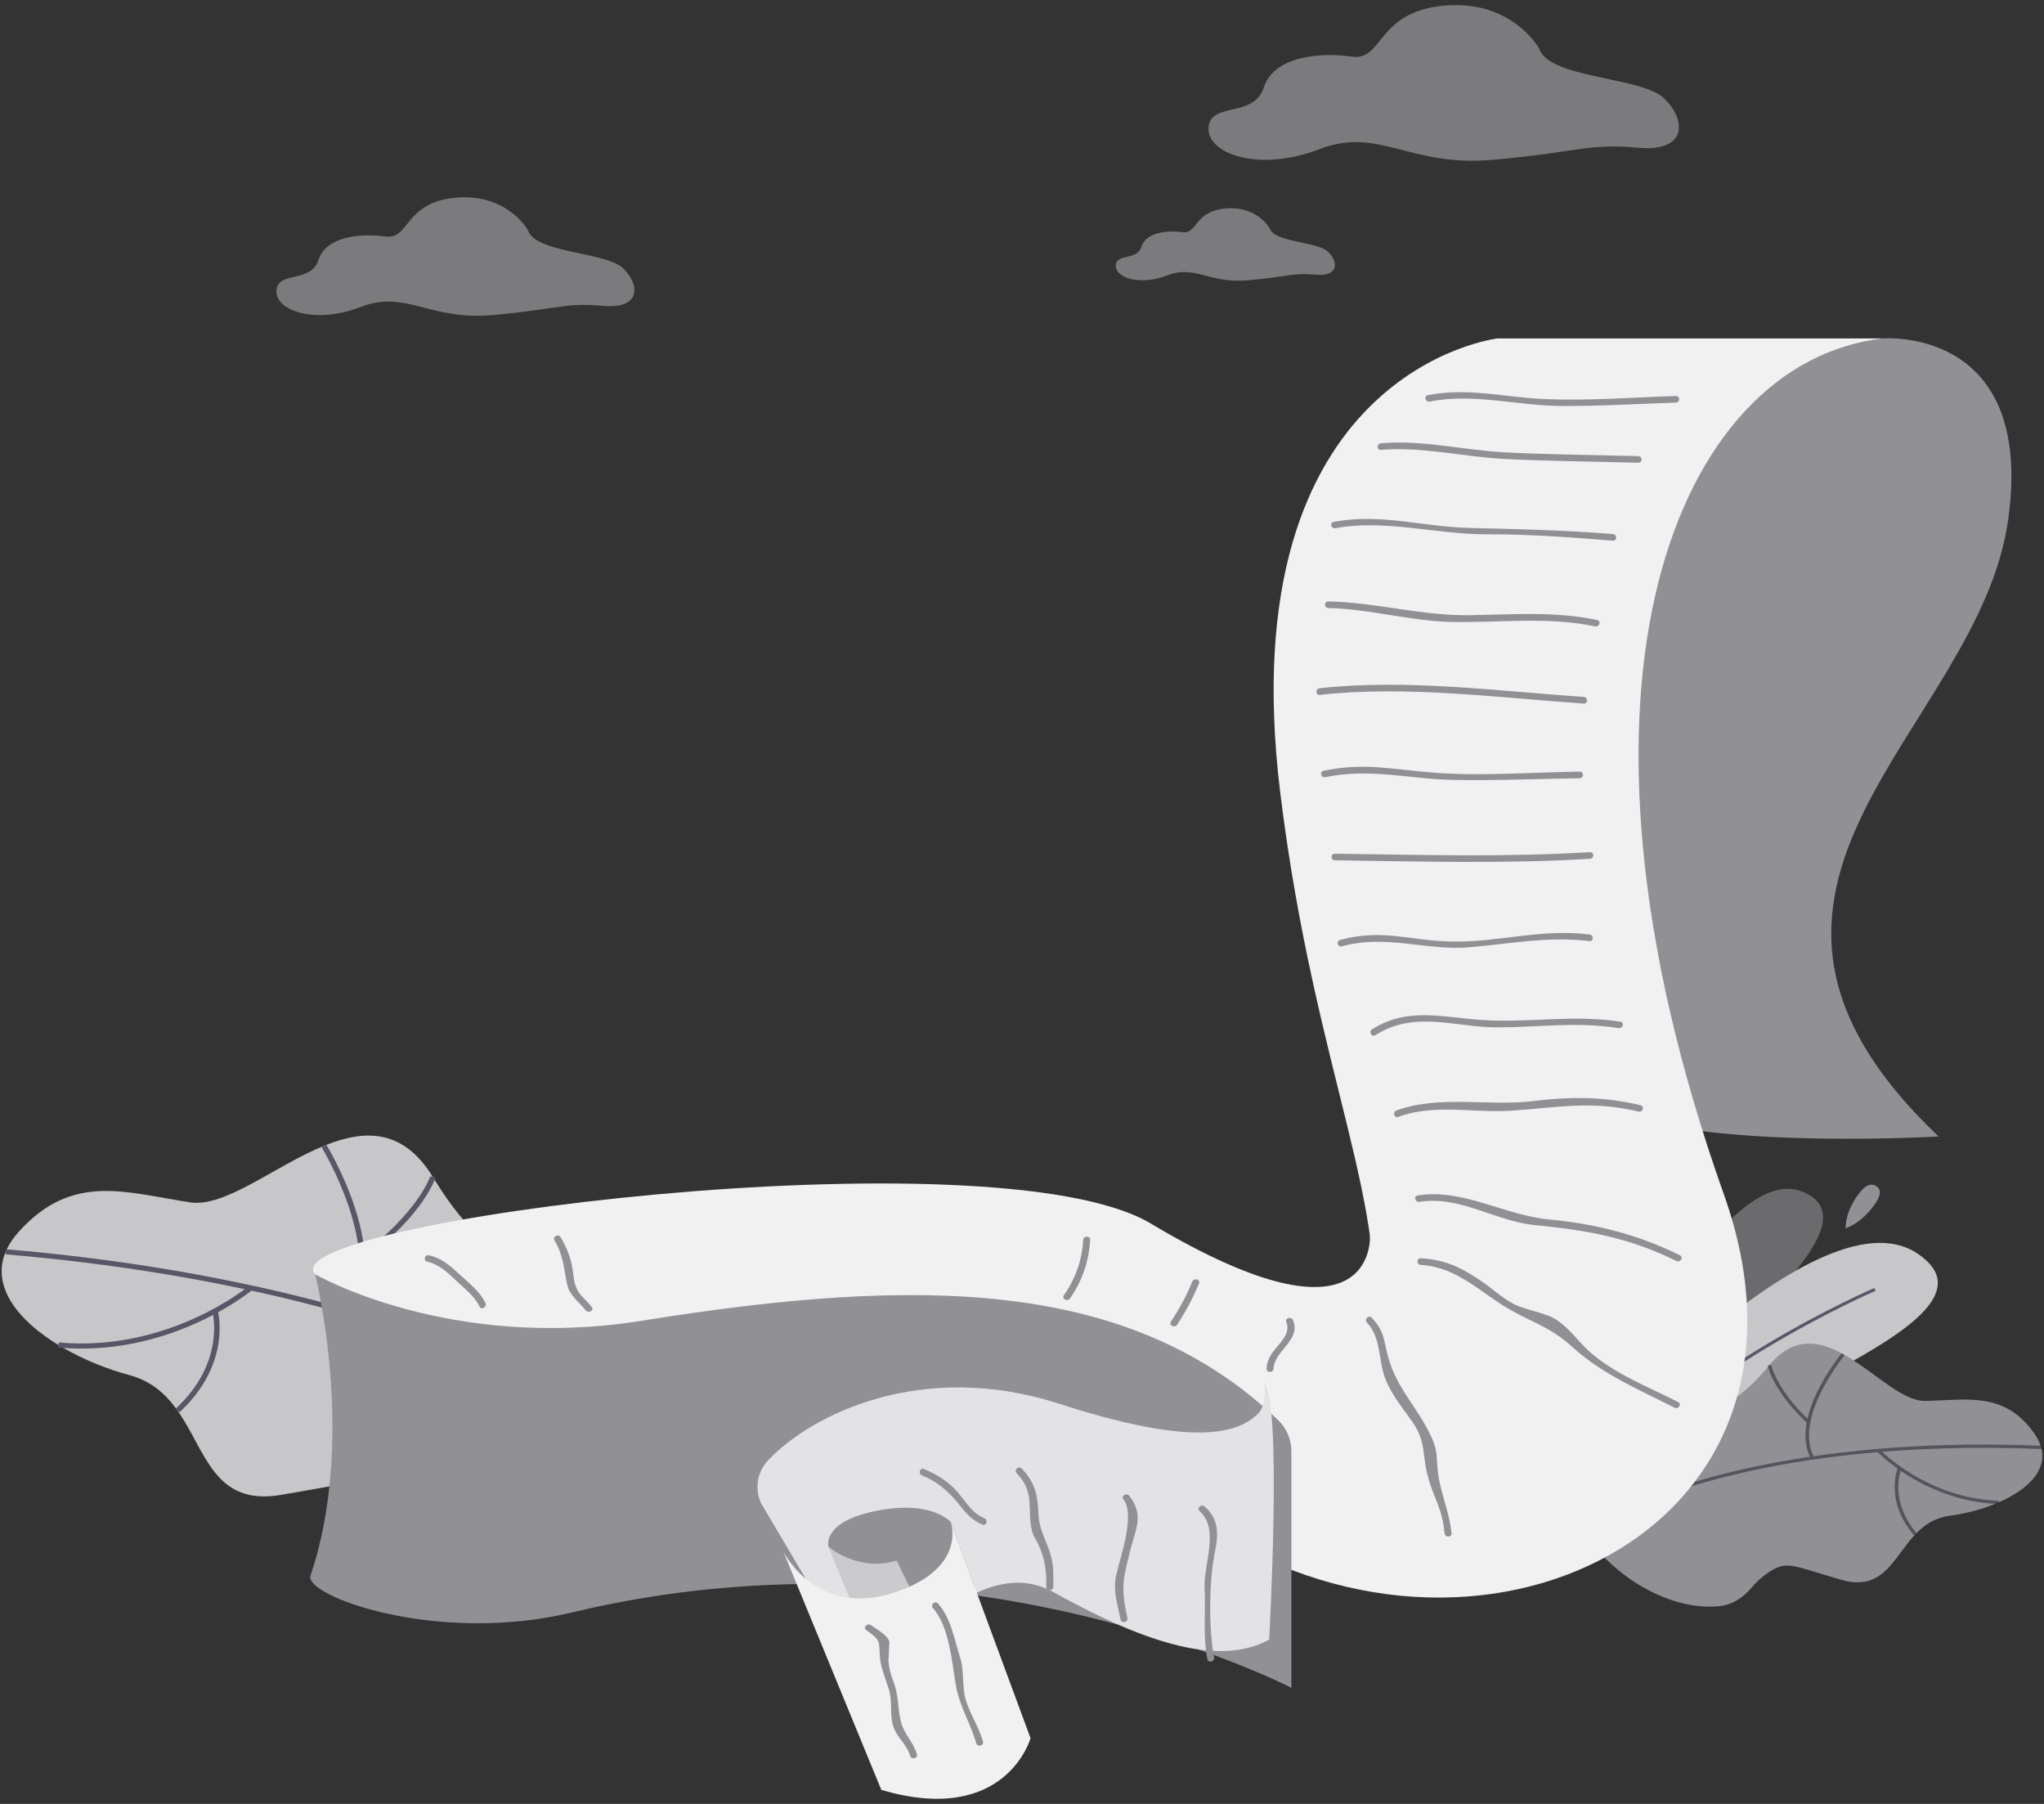 <svg width="170" height="150" viewBox="0 0 170 150" fill="none" xmlns="http://www.w3.org/2000/svg">
<rect x="0" y="0" width="170" height="150" fill="#333333" stroke="none"/>
<path d="M156.577 28.141C156.577 28.141 169.235 27.072 167.032 43.142C164.604 60.861 139.193 73.56 161.232 94.501C161.232 94.501 142.673 95.603 134.554 92.517C126.434 89.431 131.074 37.391 131.074 37.391L142.673 28.297L156.577 28.141Z" fill="#919195"/>
<g opacity="0.6">
<path d="M132.051 120.701C132.051 120.701 142.803 96.07 149.977 99.116C157.152 102.162 138.787 114.092 135.904 121.357L132.051 120.701Z" fill="#919195"/>
</g>
<path d="M129.932 122.791C129.932 122.791 150.929 98.391 159.519 104.263C168.108 110.134 140.631 117.536 134.818 124.83L129.932 122.791Z" fill="#C7C7CA"/>
<path d="M132.653 123.955C136.567 118.85 142.706 114.602 147.167 111.938C152.002 109.049 155.96 107.349 155.999 107.332L155.882 107.104C155.843 107.121 151.868 108.829 147.017 111.727C142.536 114.403 136.369 118.671 132.43 123.809L132.653 123.955Z" fill="#585667"/>
<path d="M162.154 126.04C157.701 126.639 158.033 132.809 153.097 131.358C148.923 130.129 148.59 129.747 147.05 130.778C146.522 131.131 146.059 131.559 145.661 132.035C145.183 132.605 144.279 133.433 142.979 133.56C135.035 134.335 124.983 122.96 133.567 117.58C134.187 117.191 135.06 117.082 136.023 117.004C141.249 116.586 142.72 118.875 147.163 113.516C151.608 108.156 156.62 116.556 160.11 116.491C163.601 116.426 166.723 115.661 169.208 119.216C171.693 122.775 166.607 125.444 162.154 126.04Z" fill="#919195"/>
<g opacity="0.5">
<path d="M135.582 125.523L135.432 125.287C135.544 125.227 146.956 119.274 169.785 120.219L169.774 120.492C147.03 119.55 135.694 125.463 135.582 125.523Z" fill="#191826"/>
<path d="M150.28 118.313C147.435 115.633 147.035 113.622 147.02 113.538L147.312 113.494C147.315 113.514 147.719 115.511 150.491 118.123L150.28 118.313Z" fill="#191826"/>
<path d="M150.607 121.283C149.852 119.859 150.061 117.89 151.211 115.587C152.072 113.862 153.17 112.537 153.181 112.523L153.417 112.691C153.374 112.742 149.136 117.891 150.874 121.165L150.607 121.283Z" fill="#191826"/>
<path d="M156.635 121.187C156.295 120.889 156.114 120.697 156.105 120.689L156.329 120.512C156.367 120.552 160.2 124.578 166.229 124.79L166.22 125.062C161.362 124.891 157.902 122.298 156.635 121.187Z" fill="#191826"/>
<path d="M159.188 127.668C157.906 126.172 157.606 124.738 157.58 123.798C157.552 122.776 157.827 122.115 157.838 122.087L158.115 122.188C158.104 122.213 157.074 124.76 159.42 127.501L159.188 127.668Z" fill="#191826"/>
</g>
<path d="M154.537 99.343C155.169 98.464 155.662 98.39 156.038 98.621C156.414 98.852 156.531 99.3 155.9 100.179C154.749 101.78 153.511 102.136 153.511 102.136C153.511 102.136 153.37 100.967 154.537 99.343Z" fill="#919195"/>
<path d="M50.342 127.294C45.739 127.211 50.573 131.608 45.066 131.749C38.186 131.179 35.364 128.155 34.383 126.678C33.873 125.911 33.274 125.2 32.579 124.577C30.471 122.688 29.887 123.215 23.333 124.311C17.772 125.239 17.12 120.625 14.759 117.285C14.717 117.224 14.673 117.164 14.629 117.104C13.718 115.867 12.549 114.828 10.771 114.347C8.885 113.838 6.958 113.059 5.271 112.086C5.13 112.006 4.992 111.924 4.855 111.839C1.51 109.801 -0.745 106.994 0.47 104.091C0.498 104.023 0.529 103.954 0.562 103.886C0.79 103.405 1.114 102.922 1.545 102.441C6.036 97.423 10.588 99.208 15.843 99.981C18.748 100.408 22.893 96.925 26.965 95.27C27.023 95.246 27.082 95.222 27.14 95.199C30.372 93.927 33.547 93.86 36.003 97.874C36.003 97.874 36.004 97.874 36.004 97.875C36.054 97.957 36.104 98.037 36.153 98.117C41.643 106.956 44.361 103.774 52.091 105.411C53.529 105.717 54.823 106.054 55.678 106.775C63.649 113.488 58.299 122.776 50.342 127.294Z" fill="#C7C7CA"/>
<path d="M51.008 118.664L51.285 118.328C51.127 118.213 35.143 106.815 0.49 103.879L0.449 104.302C34.973 107.228 50.852 118.55 51.008 118.664Z" fill="#585667"/>
<path d="M30.303 104.688C35.154 101.094 36.177 98.063 36.218 97.936L35.787 97.811C35.777 97.841 34.751 100.851 30.023 104.354L30.303 104.688Z" fill="#585667"/>
<path d="M29.199 109.216C30.636 107.161 30.731 104.076 29.475 100.295C28.534 97.464 27.152 95.203 27.139 95.181L26.748 95.394C26.802 95.482 32.125 104.257 28.822 108.982L29.199 109.216Z" fill="#585667"/>
<path d="M20.112 107.906C20.687 107.51 21.001 107.25 21.015 107.238L20.714 106.921C20.649 106.976 14.026 112.461 4.881 111.627L4.838 112.05C12.207 112.722 17.969 109.379 20.112 107.906Z" fill="#585667"/>
<path d="M14.929 117.435C17.175 115.368 17.926 113.209 18.161 111.763C18.417 110.187 18.14 109.112 18.128 109.067L17.69 109.17C17.701 109.211 18.726 113.347 14.613 117.131L14.929 117.435Z" fill="#585667"/>
<g opacity="0.6">
<path d="M105.615 19.006C105.615 19.006 104.571 17.097 101.928 17.336C99.284 17.576 99.599 19.49 98.34 19.31C97.082 19.131 95.32 19.31 94.942 20.507C94.564 21.703 92.865 21.045 92.802 22.062C92.739 23.079 94.753 23.797 97.082 22.899C99.41 22.002 100.543 23.596 103.816 23.308C107.088 23.019 107.494 22.66 109.431 22.84C111.368 23.019 111.322 21.758 110.441 20.921C109.559 20.083 105.993 20.163 105.615 19.006Z" fill="#ACACB0"/>
</g>
<g opacity="0.6">
<path d="M128.025 4.055C128.025 4.055 125.782 -0.045 120.107 0.468C114.432 0.982 115.108 5.092 112.405 4.707C109.703 4.321 105.92 4.707 105.109 7.275C104.298 9.844 100.65 8.431 100.515 10.615C100.38 12.798 104.703 14.339 109.703 12.413C114.702 10.486 117.135 13.909 124.161 13.29C131.187 12.67 132.058 11.899 136.216 12.284C140.375 12.67 140.277 9.963 138.385 8.165C136.493 6.367 128.836 6.538 128.025 4.055Z" fill="#ACACB0"/>
</g>
<g opacity="0.6">
<path d="M43.925 19.169C43.925 19.169 42.218 16.049 37.899 16.44C33.58 16.831 34.094 19.959 32.038 19.666C29.981 19.372 27.102 19.666 26.485 21.62C25.868 23.575 23.091 22.5 22.989 24.162C22.886 25.823 26.176 26.996 29.981 25.53C33.786 24.064 35.637 26.669 40.984 26.197C46.331 25.726 46.994 25.139 50.159 25.432C53.324 25.726 53.249 23.666 51.809 22.297C50.369 20.929 44.542 21.059 43.925 19.169Z" fill="#ACACB0"/>
</g>
<path d="M113.94 102.736C113.94 102.736 114.604 113.016 95.697 101.734C82.717 93.988 22.272 101.628 26.216 105.963L39.439 129.023C39.439 129.023 75.166 110.812 115.3 126.021L122.028 121.833L113.94 102.736Z" fill="#F1F1F2"/>
<path d="M156.574 28.141H124.556C124.556 28.141 102.168 30.744 106.479 65.919C109.345 89.305 115.917 100.808 113.935 111.812C113.009 116.952 99.172 118.027 91.965 115.026L99.867 126.572C122.379 141.953 153.434 127.59 143.374 99.311C128.237 56.764 139.52 30.138 156.574 28.141Z" fill="#F1F1F2"/>
<path d="M53.412 109.818C37.339 112.407 26.21 105.961 26.21 105.961C26.21 105.961 29.69 119.627 25.824 131.016C25.254 132.693 36.316 136.784 47.579 134.079C80.21 126.24 107.407 140.347 107.407 140.347V120.672C107.407 119.698 107.008 118.759 106.286 118.069C94.041 106.379 76.646 106.077 53.412 109.818Z" fill="#919195"/>
<path d="M105.141 115C105.141 115 105.388 116.778 104.658 117.522C102.684 119.533 98.297 120.024 88.109 116.731C76.612 113.015 67.455 117.679 63.941 121.367C62.297 123.092 63.307 125.015 63.307 125.015L72.496 140.529C72.496 140.529 80.616 128.516 87.575 132.373C94.535 136.231 101.147 138.765 105.555 136.341C105.555 136.341 106.657 116.595 105.141 115Z" fill="#E3E3E5"/>
<path d="M79.082 126.571C79.082 126.571 77.426 124.587 72.454 125.726C68.343 126.667 68.9 128.61 68.9 128.61L71.783 135.583L81.036 131.861L79.082 126.571Z" fill="#919195"/>
<g opacity="0.6">
<path d="M68.891 128.61C68.891 128.61 71.385 130.759 74.574 129.768L78.054 136.876L72.444 137.207L68.891 128.61Z" fill="#F1F1F2"/>
</g>
<path d="M65.154 129.022C65.154 129.022 67.885 134.608 74.46 132.399C80.479 130.376 79.073 126.571 79.073 126.571L85.711 144.536C85.711 144.536 83.662 151.883 73.3 148.834L65.154 129.022Z" fill="#F1F1F2"/>
<path d="M118.911 33.392C122.559 32.667 126.175 33.738 129.844 33.759C133.017 33.776 136.2 33.581 139.371 33.479C139.743 33.467 139.745 32.916 139.371 32.928C135.76 33.045 132.097 33.338 128.485 33.185C125.15 33.044 122.078 32.201 118.757 32.861C118.392 32.933 118.547 33.464 118.911 33.392Z" fill="#919195"/>
<path d="M114.858 37.41C118.259 37.114 121.771 38.001 125.194 38.167C128.874 38.346 132.566 38.38 136.25 38.478C136.623 38.488 136.623 37.937 136.25 37.927C132.567 37.829 128.873 37.802 125.194 37.616C121.726 37.441 118.331 36.557 114.858 36.859C114.489 36.892 114.486 37.443 114.858 37.41Z" fill="#919195"/>
<path d="M111.072 43.924C115.153 43.151 119.454 44.442 123.613 44.427C127.143 44.413 130.624 44.679 134.142 44.958C134.514 44.988 134.512 44.437 134.142 44.407C130.151 44.09 126.235 43.993 122.241 43.9C118.344 43.81 114.791 42.659 110.918 43.393C110.552 43.462 110.707 43.993 111.072 43.924Z" fill="#919195"/>
<path d="M110.481 50.563C113.931 50.631 117.237 51.639 120.691 51.715C124.769 51.803 128.616 51.245 132.671 52.084C133.034 52.159 133.19 51.628 132.825 51.552C129.306 50.825 125.886 51.091 122.313 51.155C118.289 51.226 114.476 50.091 110.481 50.012C110.108 50.004 110.108 50.555 110.481 50.563Z" fill="#919195"/>
<path d="M109.765 57.78C116.906 56.987 124.56 58.013 131.712 58.503C132.084 58.529 132.083 57.977 131.712 57.952C124.562 57.462 116.907 56.435 109.765 57.229C109.398 57.269 109.394 57.821 109.765 57.78Z" fill="#919195"/>
<path d="M110.235 64.624C113.925 63.845 117.216 64.784 120.878 64.853C124.372 64.919 127.885 64.762 131.379 64.713C131.752 64.708 131.753 64.157 131.379 64.162C127.45 64.217 123.405 64.542 119.484 64.267C116.015 64.024 113.533 63.364 110.081 64.093C109.717 64.169 109.871 64.701 110.235 64.624Z" fill="#919195"/>
<path d="M111.024 71.538C118.078 71.63 125.191 71.844 132.234 71.41C132.605 71.387 132.607 70.836 132.234 70.859C125.19 71.293 118.078 71.079 111.024 70.987C110.651 70.982 110.651 71.533 111.024 71.538Z" fill="#919195"/>
<path d="M111.611 78.686C115.412 77.669 118.536 79.078 122.244 78.766C125.662 78.478 128.728 77.832 132.197 78.254C132.566 78.299 132.563 77.747 132.197 77.703C128.241 77.222 124.953 78.287 121.102 78.296C117.416 78.305 115.146 77.168 111.456 78.155C111.098 78.251 111.25 78.783 111.611 78.686Z" fill="#919195"/>
<path d="M114.399 86.075C117.664 83.983 121.03 85.441 124.575 85.43C128.015 85.42 131.139 84.942 134.613 85.491C134.978 85.548 135.135 85.017 134.767 84.959C130.861 84.343 127.132 85.074 123.249 84.814C119.953 84.592 117.04 83.719 114.106 85.599C113.798 85.796 114.088 86.274 114.399 86.075Z" fill="#919195"/>
<path d="M116.297 92.87C119.353 91.756 122.521 92.567 125.698 92.357C129.599 92.098 132.348 91.491 136.279 92.431C136.641 92.517 136.796 91.986 136.434 91.9C133.408 91.176 130.644 91.179 127.554 91.554C123.781 92.013 119.732 91.031 116.143 92.339C115.798 92.464 115.947 92.998 116.297 92.87Z" fill="#919195"/>
<path d="M118.063 99.936C121.441 99.403 124.385 101.552 127.642 101.87C132.005 102.296 135.472 102.905 139.426 104.853C139.756 105.016 140.05 104.541 139.718 104.378C136.232 102.66 132.732 101.768 128.832 101.4C125.064 101.045 121.699 98.806 117.909 99.405C117.542 99.463 117.697 99.994 118.063 99.936Z" fill="#919195"/>
<path d="M118.168 105.18C121.218 105.364 123.122 107.486 125.533 108.869C127.638 110.077 128.892 110.295 130.86 112.079C133.286 114.278 136.306 115.547 139.277 117.056C139.606 117.224 139.899 116.748 139.57 116.581C137.085 115.318 134.273 114.243 132.213 112.4C131.188 111.483 130.664 110.598 129.564 109.821C128.54 109.098 126.962 109.002 125.826 108.393C124.852 107.872 124.059 107.098 123.151 106.491C121.473 105.368 120.211 104.752 118.168 104.629C117.795 104.606 117.796 105.157 118.168 105.18Z" fill="#919195"/>
<path d="M113.683 109.965C114.904 111.291 114.616 113.05 115.202 114.609C115.704 115.942 116.682 117.11 117.497 118.276C118.585 119.83 118.287 120.932 118.724 122.631C119.271 124.762 119.922 125.242 120.146 127.505C120.181 127.855 120.761 127.858 120.726 127.505C120.582 126.044 120.078 124.8 119.762 123.399C119.342 121.538 119.739 120.981 119.063 119.521C117.773 116.732 115.957 115.354 115.294 112.191C115.04 110.979 114.915 110.468 114.093 109.575C113.847 109.308 113.438 109.699 113.683 109.965Z" fill="#919195"/>
<path d="M106.98 109.923C107.371 110.874 106.49 111.611 105.954 112.305C105.592 112.773 105.364 113.229 105.342 113.813C105.329 114.168 105.909 114.167 105.922 113.813C105.979 112.294 108.229 111.455 107.54 109.777C107.405 109.45 106.844 109.592 106.98 109.923Z" fill="#919195"/>
<path d="M99.164 106.565C98.688 107.729 98.094 108.833 97.39 109.887C97.19 110.187 97.691 110.464 97.891 110.165C98.622 109.071 99.229 107.919 99.724 106.712C99.859 106.381 99.298 106.238 99.164 106.565Z" fill="#919195"/>
<path d="M90.088 103.097C90 104.771 89.457 106.309 88.481 107.704C88.273 108 88.776 108.277 88.982 107.983C90.013 106.509 90.575 104.863 90.668 103.097C90.687 102.742 90.107 102.743 90.088 103.097Z" fill="#919195"/>
<path d="M46.12 103.144C46.856 104.375 46.885 105.458 47.165 106.79C47.361 107.723 48.14 108.236 48.718 108.96C48.94 109.239 49.444 108.964 49.218 108.681C48.959 108.356 48.662 108.073 48.379 107.767C47.784 107.123 47.745 106.467 47.639 105.655C47.508 104.657 47.141 103.736 46.621 102.866C46.437 102.558 45.936 102.835 46.12 103.144Z" fill="#919195"/>
<path d="M35.531 104.911C36.501 105.138 37.188 105.767 37.869 106.423C38.566 107.092 39.474 107.768 39.877 108.642C40.026 108.966 40.526 108.685 40.378 108.363C39.919 107.369 38.88 106.597 38.085 105.846C37.387 105.186 36.659 104.607 35.685 104.379C35.323 104.294 35.168 104.826 35.531 104.911Z" fill="#919195"/>
<path d="M99.776 125.66C101.465 127.152 100.081 130.122 100.185 132.055C100.292 134.072 100.036 135.948 100.416 137.97C100.482 138.318 101.041 138.171 100.975 137.823C100.507 135.336 100.553 131.444 101.06 128.945C101.35 127.514 101.358 126.306 100.186 125.27C99.913 125.029 99.502 125.418 99.776 125.66Z" fill="#919195"/>
<path d="M93.43 124.66C94.432 126.011 93.212 129.311 92.838 130.957C92.547 132.235 92.933 133.385 93.207 134.69C93.28 135.037 93.839 134.89 93.766 134.543C93.469 133.124 93.285 132.114 93.585 130.69C93.796 129.687 94.067 128.635 94.363 127.645C94.741 126.383 94.773 125.517 93.931 124.382C93.718 124.094 93.215 124.369 93.43 124.66Z" fill="#919195"/>
<path d="M84.555 122.5C86.124 124.104 85.395 125.492 85.835 127.306C85.959 127.817 86.143 127.95 86.361 128.422C86.919 129.624 87.042 130.671 87.02 131.962C87.014 132.317 87.594 132.317 87.6 131.962C87.615 131.091 87.645 130.177 87.395 129.327C87.047 128.142 86.424 127.207 86.371 125.934C86.307 124.378 86.129 123.3 84.965 122.11C84.71 121.85 84.301 122.24 84.555 122.5Z" fill="#919195"/>
<path d="M76.686 122.686C78.009 123.215 78.964 124.093 79.819 125.165C80.361 125.845 80.865 126.435 81.71 126.773C82.054 126.911 82.204 126.378 81.864 126.242C80.701 125.776 80.15 124.523 79.294 123.702C78.589 123.026 77.761 122.523 76.84 122.154C76.496 122.017 76.346 122.55 76.686 122.686Z" fill="#919195"/>
<path d="M77.593 133.721C78.975 135.228 79.19 138.41 79.509 140.194C79.816 141.904 80.719 143.299 81.198 144.966C81.297 145.308 81.856 145.163 81.758 144.82C81.422 143.651 80.749 142.642 80.369 141.494C79.96 140.254 80.239 139.004 79.839 137.771C79.368 136.313 79.086 134.513 78.003 133.331C77.757 133.063 77.348 133.454 77.593 133.721Z" fill="#919195"/>
<path d="M72.035 135.531C73.15 136.352 73.119 136.349 73.167 137.561C73.21 138.63 73.613 139.462 73.928 140.478C74.243 141.494 73.984 142.519 74.276 143.498C74.557 144.44 75.423 145.044 75.702 146.015C75.799 146.357 76.359 146.212 76.261 145.869C75.984 144.902 75.239 144.247 74.965 143.286C74.649 142.182 74.769 141.143 74.373 140.021C74.103 139.256 73.906 138.735 73.894 137.893C73.899 138.288 73.966 136.478 73.98 136.513C73.735 135.893 72.972 135.529 72.445 135.142C72.154 134.927 71.74 135.314 72.035 135.531Z" fill="#919195"/>
</svg>

